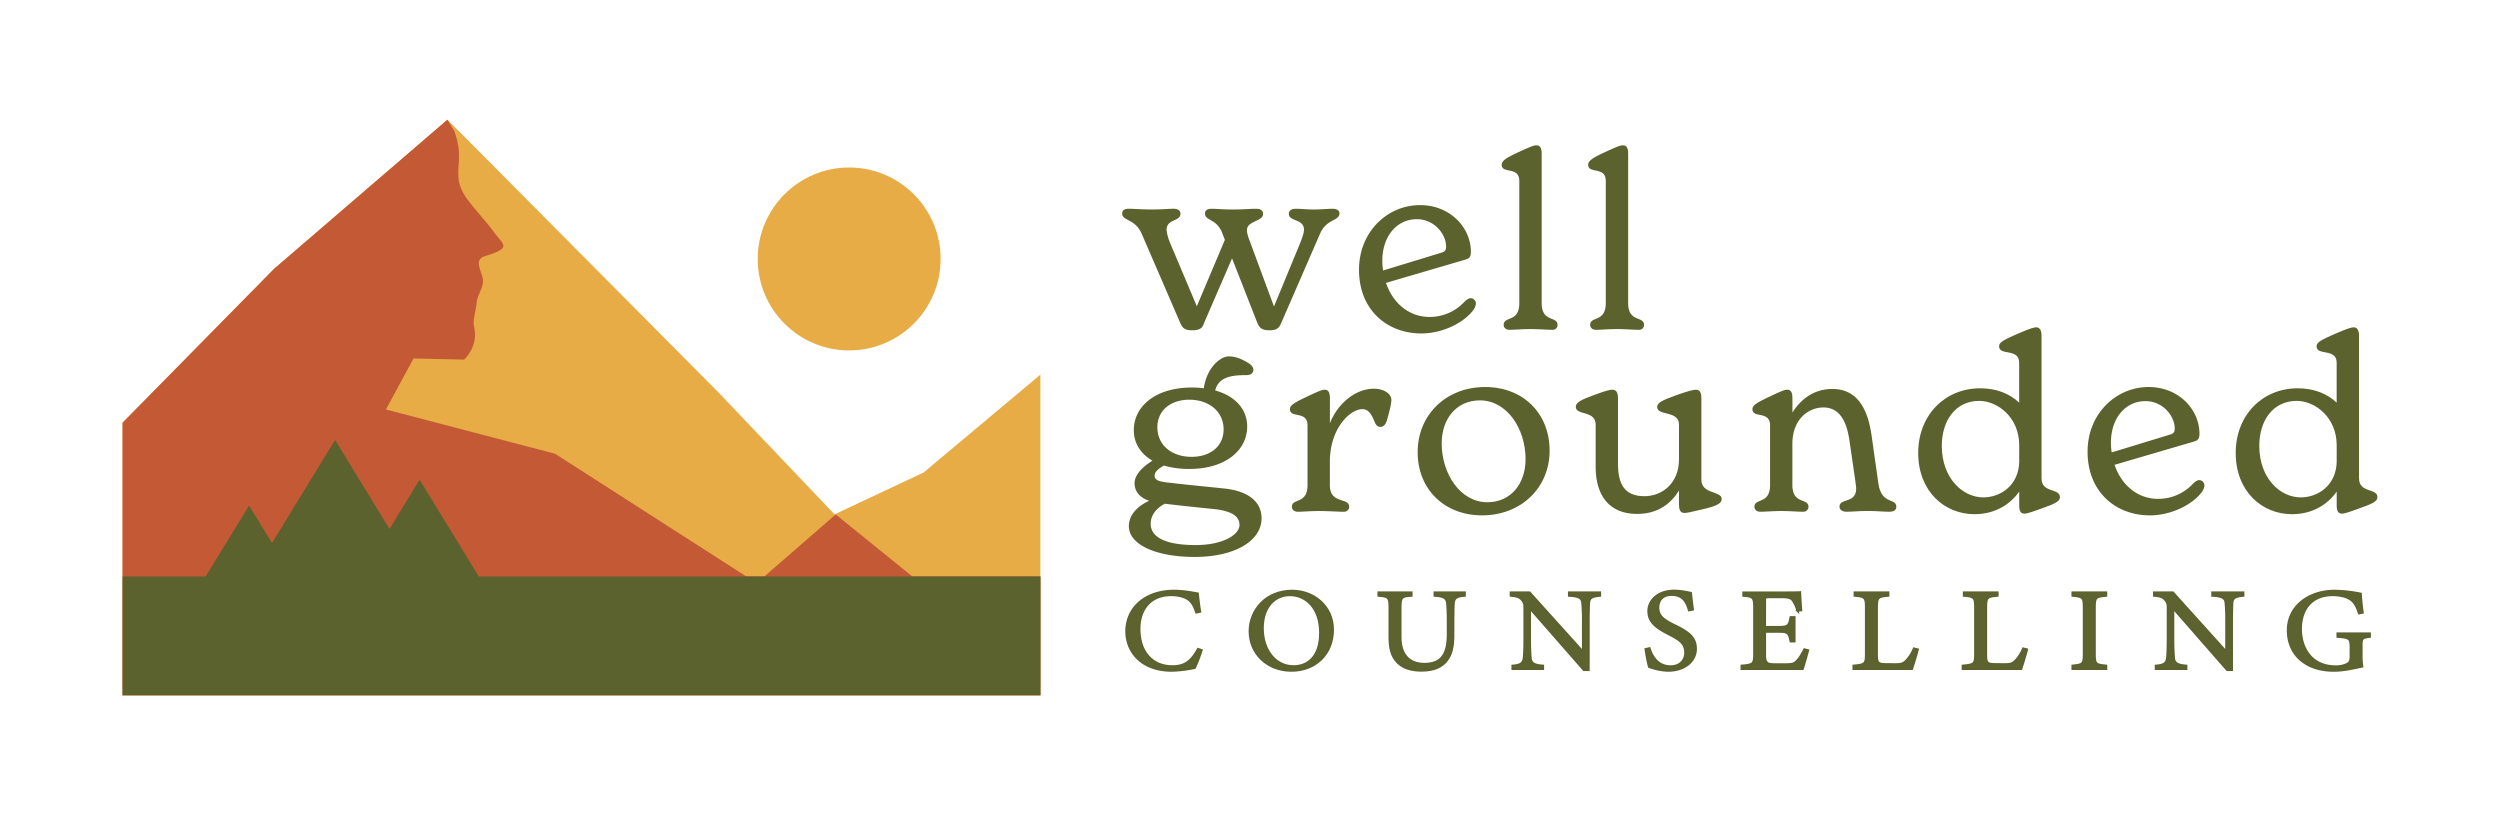 <svg id="Layer_1" data-name="Layer 1" xmlns="http://www.w3.org/2000/svg" viewBox="0 0 1902 620.04"><rect x="0" y="0" width="1902" height="620.04" fill="#333333" stroke="none"/><defs><style>.cls-1{fill:#f4f2e9;}.cls-2{fill:#e7ac46;}.cls-3{fill:#c45a35;}.cls-4{fill:#5c622e;}.cls-5{fill:#5d632e;stroke:#5c612f;stroke-miterlimit:10;stroke-width:1.57px;}.cls-6{fill:#fff;}</style></defs><title>wellgrounded-horizontal-allsizes</title><rect class="cls-1" x="640.98" y="-640.98" width="620.04" height="1902" transform="translate(1261.02 -640.98) rotate(90)"/><polygon class="cls-2" points="93.26 528.97 791.53 528.97 791.53 285.01 702.67 359.49 634.92 391.32 546.57 298.5 352.94 103.63 340.38 91.07 340.37 91.09 208.53 204.56 93.26 321.59 93.26 528.97"/><path class="cls-3" d="M791.55,438.55V529H93.25V321.6L208.51,204.53,340.36,91.08l5.25,8.47c6.2,17.49,2.38,24.06,3.18,35.62.26,5.24,2.86,10.91,6,15.36,6.51,9.17,14.67,17.33,21.25,26.4,6.78,9.43,14,11.49-6.68,17.8-8.43,2.6-4.35,8.74-2.28,16.16,2.07,7.11-4.13,12.62-4.56,20.3-.47,5.88-3.12,12.19-1.8,17.54,3.6,14.79-7.58,24.86-7.58,24.86l-38.52-.85-21,38.79,128.72,33.7,145.42,93.32h13.77l54.27-47.16,58.29,47.16Z"/><polygon class="cls-4" points="364.31 438.58 319.24 364.96 296.33 402.38 254.94 334.68 206.94 413.08 189.51 384.57 156.44 438.58 93.26 438.58 93.26 528.97 791.53 528.97 791.53 438.58 364.31 438.58"/><circle class="cls-2" cx="646.04" cy="197.01" r="69.58"/><path class="cls-4" d="M1019.06,162.33c0,5.92-9.81,4.08-14.72,15.35L974.9,245.37c-1.7,3.89-3,5.92-9.06,5.92-6.42,0-7.93-2.41-9.44-6.11l-19.06-48.63L916.2,245.37c-1.13,3-1.88,5.92-9.25,5.92-6.22,0-7.54-2.22-9.24-6.11L868.45,177.5c-5.09-11.28-14.72-9.25-14.72-15.17,0-2.4,2.08-3.51,4.53-3.51,4.91,0,10.19.56,18.31.56,7.17,0,12.27-.56,16.23-.56,3,0,5.28,1.11,5.28,3.89,0,5.91-10.56,3.7-10.56,12.2a35.5,35.5,0,0,0,2.64,9.8L910.54,233l21.33-50.49-1.89-5c-4.34-11.47-13.21-9.25-13.21-15.17,0-2.4,2.07-3.51,4.72-3.51,4.72,0,8.68.56,16.61.56,7.17,0,13.59-.56,17.55-.56,3.21,0,5.28,1.11,5.28,3.89,0,5.91-12.26,5.17-12.26,12.39,0,2,.75,4.8,2.64,9.61l17.93,48.46,20-48.46c2.08-5.36,2.83-8.13,2.83-10,0-8.32-11.51-6.11-11.51-12,0-2.78,2.27-3.89,5.28-3.89,3.78,0,8.69.56,13.78.56,5.29,0,10-.56,14.54-.56C1016.61,158.82,1019.06,159.93,1019.06,162.33Z"/><path class="cls-4" d="M1122.83,231.13a9.4,9.4,0,0,1-1.7,4.44c-7,9.8-23.4,18.12-39.82,18.12-25.67,0-47.38-17.57-47.38-48.45,0-29,21.71-49.19,46.43-49.19,23.22,0,38.69,17.38,38.69,35.5,0,3.89-1.13,5-4,5.92l-60.58,17.75c5.09,15.17,17.36,25.9,33,25.9a35.84,35.84,0,0,0,26.61-11.47c1.89-1.85,3.4-2.77,4.91-2.77A4,4,0,0,1,1122.83,231.13Zm-71.15-32.73a46.83,46.83,0,0,0,.56,7.4l43.6-13.32c3.39-.93,4.34-1.85,4.34-5,0-9.25-8.87-20.72-22.27-20.72C1063,166.77,1051.68,179.35,1051.68,198.4Z"/><path class="cls-4" d="M1144,247.22c0-7,11.89-1.66,11.89-16.65V137.74c0-11.47-13.4-5.18-13.4-12.39,0-3,3.21-5.18,13.21-9.8,9.63-4.44,11.51-5,13.21-5,3,0,4,2.4,4,6.47V230.57c0,15,12.07,9.62,12.07,16.65a3.67,3.67,0,0,1-4,3.7c-4.15,0-9.81-.56-16.61-.56-6.6,0-11.89.56-16,.56C1145.36,250.92,1144,248.88,1144,247.22Z"/><path class="cls-4" d="M1209.79,247.22c0-7,11.89-1.66,11.89-16.65V137.74c0-11.47-13.4-5.18-13.4-12.39,0-3,3.21-5.18,13.21-9.8,9.63-4.44,11.52-5,13.21-5,3,0,4,2.4,4,6.47V230.57c0,15,12.08,9.62,12.08,16.65a3.68,3.68,0,0,1-4,3.7c-4.15,0-9.81-.56-16.6-.56-6.61,0-11.9.56-16,.56C1211.11,250.92,1209.79,248.88,1209.79,247.22Z"/><path class="cls-4" d="M959.8,394.32c0,17.19-20.38,29.4-50.77,29.4-29.82,0-50.2-9.43-50.2-23.48,0-7.77,5.66-14.8,15.47-19.24-7.35-2.4-11.13-7.4-11.13-13.32,0-6.84,6.8-12.94,13.59-17.19-8.87-5.18-14.16-13.13-14.16-23.31,0-17.56,15.86-32.36,44.35-32.36a69.4,69.4,0,0,1,8.88.56c2.45-16.27,13-24.23,18.87-24.23,5.1,0,9.44,1.67,14.72,4.81,2.27,1.48,4.15,3.15,4.15,5.36s-1.51,4.07-5.28,4.07c-10.76,0-21.14,1.11-23.78,11.65,15.1,4.26,24.35,14.06,24.35,27.56,0,17.19-15.48,32.17-44.17,32.17a68.3,68.3,0,0,1-19.25-2.58c-3.58,2.21-7,4.43-7,7.77,0,3.14,3,4.43,10.19,5.17,17,2,35.48,3.7,41.9,4.44C948.86,373.23,959.8,381.19,959.8,394.32Zm-16.8,5c0-6.66-6.22-10.54-19.06-12-13-1.3-25.29-2.59-37.75-4.07-5.85,3-10.75,8.32-10.75,15.16,0,10.92,12.45,16.28,34.35,16.28C930.36,414.66,943,406.89,943,399.31ZM880.53,325c0,13.87,11.14,22.56,26.05,22.56,14.15,0,24.34-7.95,24.34-20.9,0-13.68-11.32-22.56-26-22.56C890.73,304.07,880.53,312.21,880.53,325Z"/><path class="cls-4" d="M1058.56,304.25c0,2.78-1.13,7.4-3.39,15.54-1,3.14-2.46,5-5.1,5-2.45,0-3.59-2-4.72-5-2.45-5.74-4.9-8.51-8.87-8.51-9.06,0-24.72,14.24-24.72,40.13V369c0,15,14.72,9.06,14.72,16.65a3.84,3.84,0,0,1-4.15,3.69c-4.72,0-11.33-.55-19.07-.55-6.6,0-11.89.55-15.85.55-3.21,0-4.53-2-4.53-3.69,0-7,11.89-1.67,11.89-16.65V323.67c0-11.46-13.4-5.18-13.4-12.39,0-2.95,3.4-5,13.21-9.62,9.63-4.62,11.7-5.17,13.21-5.17,3,0,4,2.4,4,6.47V322c6.22-15.72,20-26.26,33.4-26.26C1053.09,295.75,1058.56,299.63,1058.56,304.25Z"/><path class="cls-4" d="M1078.55,344c0-28.48,21.7-49.56,51.33-49.56,28.88,0,49.07,20,49.07,48.46,0,28.29-21.89,49.19-51.33,49.19C1098.74,392.1,1078.55,372.12,1078.55,344Zm82.1,5.37c0-23.3-14.16-44.76-34.73-44.76-17.93,0-29.07,14.06-29.07,32.74,0,23.12,14.16,44.75,34.73,44.75C1149.51,382.11,1160.65,367.87,1160.65,349.38Z"/><path class="cls-4" d="M1309.87,379.52c0,3.51-3.39,5.37-15.28,8.14-8.31,2-11.33,2.59-13.21,2.59-3.4,0-4-3.33-4-6.29V373.23c-6,9.62-15.66,17.76-31.89,17.76-21.33,0-31.52-14.06-31.52-35.88v-32c0-11.1-15.1-6.85-15.1-13.5,0-3.33,3.21-5.18,14.34-9.25,9.63-3.51,12.08-3.88,13.4-3.88,4,0,4.35,3.69,4.35,6.65v49.38c0,14.8,4.15,25,20.19,25,13,0,26.23-9.43,26.23-28.11V323.12c0-11.1-16.6-6.47-16.6-13.5,0-3.15,3.39-5,15.85-9.44,9.06-3.14,12.26-3.69,13.78-3.69,3.39,0,4,3.33,4,6.65v61.77C1294.4,376.19,1309.87,373.42,1309.87,379.52Z"/><path class="cls-4" d="M1442.72,385.63c0,2.58-2.26,3.69-5.28,3.69-4.91,0-8.87-.55-16.42-.55-7.74,0-11.14.55-16.23.55-3.4,0-5.29-1.66-5.29-3.88,0-6.66,12.65-2.22,12.65-13.69,0-1.47-.38-3.69-.57-5.55L1407.05,335c-1.51-9.43-4.91-25-19.82-25-11.32,0-23.59,8.87-23.59,27.74V369c0,15,12.27,9.62,12.27,16.65a3.84,3.84,0,0,1-4.15,3.69c-4.15,0-9.81-.55-16.61-.55-6.61,0-11.89.55-15.85.55-3.21,0-4.53-2-4.53-3.69,0-7,11.89-1.67,11.89-16.65V323.67c0-11.46-13.4-5.18-13.4-12.39,0-2.95,3.39-5,13.21-9.62,9.63-4.62,11.7-5.17,13.21-5.17,3,0,4,2.4,4,6.47v10.91c6-9.62,15.86-17.94,30.39-17.94,22.46,0,27.93,21.46,30,36.62l4.9,34.58C1431.21,384.51,1442.72,378.41,1442.72,385.63Z"/><path class="cls-4" d="M1567.21,378.23c0,3.14-3.59,5-14.16,8.69-9.06,3.33-11.51,3.88-12.83,3.88-4,0-4-4.25-4-6.65V374c-7,10-18.68,17.2-34,17.2-22.84,0-42.85-17.38-42.85-46.6,0-28.85,20.39-49.19,47.18-49.19,12.84,0,22.84,4.44,29.63,10.91V276c0-11.47-15.28-5-15.28-12.58,0-3,3.4-4.8,14-9.42,9.24-4.08,12.83-5,14.15-5,3.21,0,4.15,3,4.15,6.48V364C1553.24,375.27,1567.21,371.2,1567.21,378.23Zm-31-27.93V338.65c0-21.08-16.41-33.66-30.38-33.66-18.12,0-28.5,15-28.5,34.22,0,24.78,16.05,39.2,31.52,39.2C1521.91,378.41,1536.25,369.35,1536.25,350.3Z"/><path class="cls-4" d="M1677.12,369.54a9.3,9.3,0,0,1-1.7,4.43c-7,9.8-23.4,18.13-39.82,18.13-25.66,0-47.37-17.57-47.37-48.45,0-29,21.71-49.2,46.43-49.2,23.21,0,38.69,17.38,38.69,35.51,0,3.88-1.13,5-4,5.92l-60.59,17.75c5.1,15.17,17.37,25.89,33,25.89a35.89,35.89,0,0,0,26.61-11.46c1.89-1.86,3.4-2.78,4.91-2.78A4,4,0,0,1,1677.12,369.54ZM1606,336.8a46.82,46.82,0,0,0,.57,7.4l43.59-13.32c3.4-.92,4.35-1.84,4.35-5,0-9.24-8.87-20.71-22.28-20.71C1617.3,305.18,1606,317.75,1606,336.8Z"/><path class="cls-4" d="M1808.75,378.23c0,3.14-3.59,5-14.16,8.69-9.06,3.33-11.51,3.88-12.83,3.88-4,0-4-4.25-4-6.65V374c-7,10-18.68,17.2-34,17.2-22.83,0-42.84-17.38-42.84-46.6,0-28.85,20.38-49.19,47.18-49.19,12.84,0,22.84,4.44,29.63,10.91V276c0-11.47-15.28-5-15.28-12.58,0-3,3.39-4.8,14-9.42,9.25-4.08,12.83-5,14.16-5,3.21,0,4.15,3,4.15,6.48V364C1794.78,375.27,1808.75,371.2,1808.75,378.23Zm-31-27.93V338.65c0-21.08-16.42-33.66-30.38-33.66-18.12,0-28.5,15-28.5,34.22,0,24.78,16,39.2,31.52,39.2C1763.45,378.41,1777.79,369.35,1777.79,350.3Z"/><path class="cls-5" d="M914.23,494.61A110.23,110.23,0,0,1,909,508.14a92.79,92.79,0,0,1-17.52,2.15c-22.88,0-34.56-14.25-34.56-29.93,0-18.27,14.84-30.91,36.28-30.91,8.23,0,14.94,1.62,18.1,2.07.38,4,1.05,9.4,1.81,13.88l-3,.63c-1.92-6-4.22-9.67-9.1-11.56a27.66,27.66,0,0,0-10-1.7c-15.8,0-24.13,10.93-24.13,25.71,0,17.29,9.58,28.41,25.09,28.41,9.76,0,14.55-4.22,19.43-13.18Z"/><path class="cls-5" d="M983.11,449.45c16.38,0,31,11.74,31,29.57,0,19.26-14,31.27-31.59,31.27-18.38,0-31.79-13.08-31.79-29.93C950.75,464.32,962.91,449.45,983.11,449.45Zm-1.91,3.32c-10.72,0-20.49,8.42-20.49,25.18s9.77,28.94,23.36,28.94c11.59,0,20.3-8.07,20.3-25.36C1004.37,462.72,993.74,452.77,981.2,452.77Z"/><path class="cls-5" d="M1114.41,453.22c-6,.36-8.23,1.79-8.42,5.91-.1,2.06-.29,5.83-.29,14.06v9.68c0,9.14-1.15,16.13-6.7,21.59-4.5,4.4-11,5.74-17.62,5.74-5.55,0-11.49-1.07-15.7-4.12-5.75-4.12-8.52-10.31-8.52-20.79V462.45c0-8.07-.77-8.6-8.43-9.23v-2.51h25.18v2.51c-7.66.44-8.42,1.16-8.42,9.23v22.39c0,13.09,6.6,20.25,18.09,20.25,13.6,0,17.91-7.88,17.91-22.76v-9.14c0-8.23-.29-11.64-.48-14.06-.29-4-2.49-5.55-9.58-5.91v-2.51h23Z"/><path class="cls-5" d="M1217.36,453.22c-6.13.63-8.14,1.52-8.43,5.64-.09,2.87-.28,6.63-.28,15v35.92H1205l-41-46.86v22.4c0,8.07.29,12.1.48,14.7.19,4.57,2.59,5.91,9.48,6.44v2.51h-23.27v-2.51c5.94-.44,8.24-1.79,8.62-6.17.29-2.87.48-6.9.48-15.06V462.36c0-2.51-.19-3.95-1.91-5.92-1.82-2.24-3.83-2.78-8.53-3.22v-2.51h14.37l40.59,45.06V473.83a144,144,0,0,0-.48-14.88c-.29-4-2.49-5.29-10.15-5.73v-2.51h23.65Z"/><path class="cls-5" d="M1284.93,464.32c-1.63-5.91-4.31-11.73-13.31-11.73-7.47,0-10,5.11-10,9.77,0,6.18,4.21,9.31,12.16,13.16,11.49,5.56,16.46,9.68,16.46,18.19,0,9.41-8.71,16.58-21.06,16.58a42.4,42.4,0,0,1-14.65-3,116.35,116.35,0,0,1-2.58-13.43l3-.72c1.91,6,6.12,13.79,16.08,13.79,6.89,0,11.11-4.47,11.11-10.3,0-6.9-3.93-9.68-12.35-14-10.06-5.1-15.7-9.4-15.7-17.73,0-8,7.08-15.51,19.72-15.51,5.36,0,10.62,1.35,12.64,1.7.38,3.23.76,6.81,1.53,12.64Z"/><path class="cls-5" d="M1375.62,494.7c-.57,2.33-3.16,11.56-4.12,14.24H1325v-2.51c8.91-.62,9.58-1.43,9.58-8.77V462.27c0-8-1-8.42-8.24-9v-2.51h29.3c9,0,12.73-.09,13.88-.18.1,2.24.48,9,.87,13.71l-2.88.45a28.74,28.74,0,0,0-2.87-6.81c-1.53-3-3.73-3.59-9.48-3.59H1346c-3,0-3.16.27-3.16,2.87V477h10.63c7.18,0,7.65-1.34,8.8-7.44h3V488h-3c-1.24-6.45-2-7.35-8.9-7.35h-10.53v17.83c0,6.27,2.1,6.81,6.89,6.9h8.91c5.84,0,6.79-.8,8.9-3.13,1.82-1.89,3.83-5.56,5.17-8.25Z"/><path class="cls-5" d="M1459.06,494.07c-.58,2.78-3.45,12.1-4.41,14.87h-44.52v-2.51c8.72-.8,9.48-1.25,9.48-8.87V462c0-7.62-1-8.07-8.61-8.78v-2.51h25.65v2.51c-7.66.71-8.71,1.07-8.71,8.78v36.46c0,5.46.77,6.72,6.22,6.81l7.57.09c4.88,0,6.32-.53,8.52-2.78a30,30,0,0,0,5.84-9.22Z"/><path class="cls-5" d="M1542.16,494.07c-.58,2.78-3.45,12.1-4.41,14.87h-44.52v-2.51c8.72-.8,9.48-1.25,9.48-8.87V462c0-7.62-1-8.07-8.61-8.78v-2.51h25.65v2.51c-7.66.71-8.71,1.07-8.71,8.78v36.46c0,5.46.77,6.72,6.22,6.81l7.57.09c4.88,0,6.32-.53,8.52-2.78a30,30,0,0,0,5.84-9.22Z"/><path class="cls-5" d="M1576.75,508.94v-2.51c7.85-.8,8.62-1.16,8.62-8.77V462.09c0-7.71-.77-8.07-8.62-8.87v-2.51h25.66v2.51c-8,.8-8.71,1.16-8.71,8.87v35.57c0,7.7.76,8,8.71,8.77v2.51Z"/><path class="cls-5" d="M1706.78,453.22c-6.13.63-8.14,1.52-8.43,5.64-.09,2.87-.28,6.63-.28,15v35.92h-3.64l-41-46.86v22.4c0,8.07.29,12.1.48,14.7.19,4.57,2.58,5.91,9.48,6.44v2.51h-23.27v-2.51c5.94-.44,8.24-1.79,8.62-6.17.29-2.87.48-6.9.48-15.06V462.36c0-2.51-.19-3.95-1.92-5.92-1.82-2.24-3.83-2.78-8.52-3.22v-2.51h14.36l40.6,45.06V473.83a144,144,0,0,0-.48-14.88c-.29-4-2.49-5.29-10.15-5.73v-2.51h23.65Z"/><path class="cls-5" d="M1803,484.49c-5.93.71-6.32,1.25-6.32,6.54v7.52a45.88,45.88,0,0,0,.58,8.51c-5.94,1.26-13.7,3.23-21.74,3.23-21.73,0-34.94-12.63-34.94-30.64,0-18.91,16.47-30.2,35.61-30.2a105.09,105.09,0,0,1,19.92,2.24c.19,3.32.67,8.78,1.44,14.43l-2.88.53c-2.3-7.61-5.07-10.83-11.11-12.72a34.56,34.56,0,0,0-8.9-1.16c-14.64,0-24.12,9.41-24.12,25.8,0,14.25,7.85,28.4,26.42,28.4a20.21,20.21,0,0,0,8.14-1.52c2-1.07,3.26-2.06,3.26-5.73v-7.35c0-6.54-.77-7.26-10-7.88v-2.6H1803Z"/><rect class="cls-6" x="640.98" y="-640.98" width="620.04" height="1902" transform="translate(1261.02 -640.98) rotate(90)"/><polygon class="cls-2" points="93.26 528.97 791.53 528.97 791.53 285.01 702.67 359.49 634.92 391.32 546.57 298.5 352.94 103.63 340.38 91.07 340.37 91.09 208.53 204.56 93.26 321.59 93.26 528.97"/><path class="cls-3" d="M791.55,438.55V529H93.25V321.6L208.51,204.53,340.36,91.08l5.25,8.47c6.2,17.49,2.38,24.06,3.18,35.62.26,5.24,2.86,10.91,6,15.36,6.51,9.17,14.67,17.33,21.25,26.4,6.78,9.43,14,11.49-6.68,17.8-8.43,2.6-4.35,8.74-2.28,16.16,2.07,7.11-4.13,12.62-4.56,20.3-.47,5.88-3.12,12.19-1.8,17.54,3.6,14.79-7.58,24.86-7.58,24.86l-38.52-.85-21,38.79,128.72,33.7,145.42,93.32h13.77l54.27-47.16,58.29,47.16Z"/><polygon class="cls-4" points="364.31 438.58 319.24 364.96 296.33 402.38 254.94 334.68 206.94 413.08 189.51 384.57 156.44 438.58 93.26 438.58 93.26 528.97 791.53 528.97 791.53 438.58 364.31 438.58"/><circle class="cls-2" cx="646.04" cy="197.01" r="69.58"/><path class="cls-4" d="M1019.06,162.33c0,5.92-9.81,4.08-14.72,15.35L974.9,245.37c-1.7,3.89-3,5.92-9.06,5.92-6.42,0-7.93-2.41-9.44-6.11l-19.06-48.63L916.2,245.37c-1.13,3-1.88,5.92-9.25,5.92-6.22,0-7.54-2.22-9.24-6.11L868.45,177.5c-5.09-11.28-14.72-9.25-14.72-15.17,0-2.4,2.08-3.51,4.53-3.51,4.91,0,10.19.56,18.31.56,7.17,0,12.27-.56,16.23-.56,3,0,5.28,1.11,5.28,3.89,0,5.91-10.56,3.7-10.56,12.2a35.5,35.5,0,0,0,2.64,9.8L910.54,233l21.33-50.49-1.89-5c-4.34-11.47-13.21-9.25-13.21-15.17,0-2.4,2.07-3.51,4.72-3.51,4.72,0,8.68.56,16.61.56,7.17,0,13.59-.56,17.55-.56,3.21,0,5.28,1.11,5.28,3.89,0,5.91-12.26,5.17-12.26,12.39,0,2,.75,4.8,2.64,9.61l17.93,48.46,20-48.46c2.08-5.36,2.83-8.13,2.83-10,0-8.32-11.51-6.11-11.51-12,0-2.78,2.27-3.89,5.28-3.89,3.78,0,8.69.56,13.78.56,5.29,0,10-.56,14.54-.56C1016.61,158.82,1019.06,159.93,1019.06,162.33Z"/><path class="cls-4" d="M1122.83,231.13a9.4,9.4,0,0,1-1.7,4.44c-7,9.8-23.4,18.12-39.82,18.12-25.67,0-47.38-17.57-47.38-48.45,0-29,21.71-49.19,46.43-49.19,23.22,0,38.69,17.38,38.69,35.5,0,3.89-1.13,5-4,5.92l-60.58,17.75c5.09,15.17,17.36,25.9,33,25.9a35.84,35.84,0,0,0,26.61-11.47c1.89-1.85,3.4-2.77,4.91-2.77A4,4,0,0,1,1122.83,231.13Zm-71.15-32.73a46.83,46.83,0,0,0,.56,7.4l43.6-13.32c3.39-.93,4.34-1.85,4.34-5,0-9.25-8.87-20.72-22.27-20.72C1063,166.77,1051.68,179.35,1051.68,198.4Z"/><path class="cls-4" d="M1144,247.22c0-7,11.89-1.66,11.89-16.65V137.74c0-11.47-13.4-5.18-13.4-12.39,0-3,3.21-5.18,13.21-9.8,9.63-4.44,11.51-5,13.21-5,3,0,4,2.4,4,6.47V230.57c0,15,12.07,9.62,12.07,16.65a3.67,3.67,0,0,1-4,3.7c-4.15,0-9.81-.56-16.61-.56-6.6,0-11.89.56-16,.56C1145.36,250.92,1144,248.88,1144,247.22Z"/><path class="cls-4" d="M1209.79,247.22c0-7,11.89-1.66,11.89-16.65V137.74c0-11.47-13.4-5.18-13.4-12.39,0-3,3.21-5.18,13.21-9.8,9.63-4.44,11.52-5,13.21-5,3,0,4,2.4,4,6.47V230.57c0,15,12.08,9.62,12.08,16.65a3.68,3.68,0,0,1-4,3.7c-4.15,0-9.81-.56-16.6-.56-6.61,0-11.9.56-16,.56C1211.11,250.92,1209.79,248.88,1209.79,247.22Z"/><path class="cls-4" d="M959.8,394.32c0,17.19-20.38,29.4-50.77,29.4-29.82,0-50.2-9.43-50.2-23.48,0-7.77,5.66-14.8,15.47-19.24-7.35-2.4-11.13-7.4-11.13-13.32,0-6.84,6.8-12.94,13.59-17.19-8.87-5.18-14.16-13.13-14.16-23.31,0-17.56,15.86-32.36,44.35-32.36a69.4,69.4,0,0,1,8.88.56c2.45-16.27,13-24.23,18.87-24.23,5.1,0,9.44,1.67,14.72,4.81,2.27,1.48,4.15,3.15,4.15,5.36s-1.51,4.07-5.28,4.07c-10.76,0-21.14,1.11-23.78,11.65,15.1,4.26,24.35,14.06,24.35,27.56,0,17.19-15.48,32.17-44.17,32.17a68.3,68.3,0,0,1-19.25-2.58c-3.58,2.21-7,4.43-7,7.77,0,3.14,3,4.43,10.19,5.17,17,2,35.48,3.7,41.9,4.44C948.86,373.23,959.8,381.19,959.8,394.32Zm-16.8,5c0-6.66-6.22-10.54-19.06-12-13-1.3-25.29-2.59-37.75-4.07-5.85,3-10.75,8.32-10.75,15.16,0,10.92,12.45,16.28,34.35,16.28C930.36,414.66,943,406.89,943,399.31ZM880.53,325c0,13.87,11.14,22.56,26.05,22.56,14.15,0,24.34-7.95,24.34-20.9,0-13.68-11.32-22.56-26-22.56C890.73,304.07,880.53,312.21,880.53,325Z"/><path class="cls-4" d="M1058.56,304.25c0,2.78-1.13,7.4-3.39,15.54-1,3.14-2.46,5-5.1,5-2.45,0-3.59-2-4.72-5-2.45-5.74-4.9-8.51-8.87-8.51-9.06,0-24.72,14.24-24.72,40.13V369c0,15,14.72,9.06,14.72,16.65a3.84,3.84,0,0,1-4.15,3.69c-4.72,0-11.33-.55-19.07-.55-6.6,0-11.89.55-15.85.55-3.21,0-4.53-2-4.53-3.69,0-7,11.89-1.67,11.89-16.65V323.67c0-11.46-13.4-5.18-13.4-12.39,0-2.95,3.4-5,13.21-9.62,9.63-4.62,11.7-5.17,13.21-5.17,3,0,4,2.4,4,6.47V322c6.22-15.72,20-26.26,33.4-26.26C1053.09,295.75,1058.56,299.63,1058.56,304.25Z"/><path class="cls-4" d="M1078.55,344c0-28.48,21.7-49.56,51.33-49.56,28.88,0,49.07,20,49.07,48.46,0,28.29-21.89,49.19-51.33,49.19C1098.74,392.1,1078.55,372.12,1078.55,344Zm82.1,5.37c0-23.3-14.16-44.76-34.73-44.76-17.93,0-29.07,14.06-29.07,32.74,0,23.12,14.16,44.75,34.73,44.75C1149.51,382.11,1160.65,367.87,1160.65,349.38Z"/><path class="cls-4" d="M1309.87,379.52c0,3.51-3.39,5.37-15.28,8.14-8.31,2-11.33,2.59-13.21,2.59-3.4,0-4-3.33-4-6.29V373.23c-6,9.62-15.66,17.76-31.89,17.76-21.33,0-31.52-14.06-31.52-35.88v-32c0-11.1-15.1-6.85-15.1-13.5,0-3.33,3.21-5.18,14.34-9.25,9.63-3.51,12.08-3.88,13.4-3.88,4,0,4.35,3.69,4.35,6.65v49.38c0,14.8,4.15,25,20.19,25,13,0,26.23-9.43,26.23-28.11V323.12c0-11.1-16.6-6.47-16.6-13.5,0-3.15,3.39-5,15.85-9.44,9.06-3.14,12.26-3.69,13.78-3.69,3.39,0,4,3.33,4,6.65v61.77C1294.4,376.19,1309.87,373.42,1309.87,379.52Z"/><path class="cls-4" d="M1442.72,385.63c0,2.58-2.26,3.69-5.28,3.69-4.91,0-8.87-.55-16.42-.55-7.74,0-11.14.55-16.23.55-3.4,0-5.29-1.66-5.29-3.88,0-6.66,12.65-2.22,12.65-13.69,0-1.47-.38-3.69-.57-5.55L1407.05,335c-1.51-9.43-4.91-25-19.82-25-11.32,0-23.59,8.87-23.59,27.74V369c0,15,12.27,9.62,12.27,16.65a3.84,3.84,0,0,1-4.15,3.69c-4.15,0-9.81-.55-16.61-.55-6.61,0-11.89.55-15.85.55-3.21,0-4.53-2-4.53-3.69,0-7,11.89-1.67,11.89-16.65V323.67c0-11.46-13.4-5.18-13.4-12.39,0-2.95,3.39-5,13.21-9.62,9.63-4.62,11.7-5.17,13.21-5.17,3,0,4,2.4,4,6.47v10.91c6-9.62,15.86-17.94,30.39-17.94,22.46,0,27.93,21.46,30,36.62l4.9,34.58C1431.21,384.51,1442.72,378.41,1442.72,385.63Z"/><path class="cls-4" d="M1567.21,378.23c0,3.14-3.59,5-14.16,8.69-9.06,3.33-11.51,3.88-12.83,3.88-4,0-4-4.25-4-6.65V374c-7,10-18.68,17.2-34,17.2-22.84,0-42.85-17.38-42.85-46.6,0-28.85,20.39-49.19,47.18-49.19,12.84,0,22.84,4.44,29.63,10.91V276c0-11.47-15.28-5-15.28-12.58,0-3,3.4-4.8,14-9.42,9.24-4.08,12.83-5,14.15-5,3.21,0,4.15,3,4.15,6.48V364C1553.24,375.27,1567.21,371.2,1567.21,378.23Zm-31-27.93V338.65c0-21.08-16.41-33.66-30.38-33.66-18.12,0-28.5,15-28.5,34.22,0,24.78,16.05,39.2,31.52,39.2C1521.91,378.41,1536.25,369.35,1536.25,350.3Z"/><path class="cls-4" d="M1677.12,369.54a9.3,9.3,0,0,1-1.7,4.43c-7,9.8-23.4,18.13-39.82,18.13-25.66,0-47.37-17.57-47.37-48.45,0-29,21.71-49.2,46.43-49.2,23.21,0,38.69,17.38,38.69,35.51,0,3.88-1.13,5-4,5.92l-60.59,17.75c5.1,15.17,17.37,25.89,33,25.89a35.89,35.89,0,0,0,26.61-11.46c1.89-1.86,3.4-2.78,4.91-2.78A4,4,0,0,1,1677.12,369.54ZM1606,336.8a46.82,46.82,0,0,0,.57,7.4l43.59-13.32c3.4-.92,4.35-1.84,4.35-5,0-9.24-8.87-20.71-22.28-20.71C1617.3,305.18,1606,317.75,1606,336.8Z"/><path class="cls-4" d="M1808.75,378.23c0,3.14-3.59,5-14.16,8.69-9.06,3.33-11.51,3.88-12.83,3.88-4,0-4-4.25-4-6.65V374c-7,10-18.68,17.2-34,17.2-22.83,0-42.84-17.38-42.84-46.6,0-28.85,20.38-49.19,47.18-49.19,12.84,0,22.84,4.44,29.63,10.91V276c0-11.47-15.28-5-15.28-12.58,0-3,3.39-4.8,14-9.42,9.25-4.08,12.83-5,14.16-5,3.21,0,4.15,3,4.15,6.48V364C1794.78,375.27,1808.75,371.2,1808.75,378.23Zm-31-27.93V338.65c0-21.08-16.42-33.66-30.38-33.66-18.12,0-28.5,15-28.5,34.22,0,24.78,16,39.2,31.52,39.2C1763.45,378.41,1777.79,369.35,1777.79,350.3Z"/><path class="cls-5" d="M914.23,494.61A110.23,110.23,0,0,1,909,508.14a92.79,92.79,0,0,1-17.52,2.15c-22.88,0-34.56-14.25-34.56-29.93,0-18.27,14.84-30.91,36.28-30.91,8.23,0,14.94,1.62,18.1,2.07.38,4,1.05,9.4,1.81,13.88l-3,.63c-1.92-6-4.22-9.67-9.1-11.56a27.66,27.66,0,0,0-10-1.7c-15.8,0-24.13,10.93-24.13,25.71,0,17.29,9.58,28.41,25.09,28.41,9.76,0,14.55-4.22,19.43-13.18Z"/><path class="cls-5" d="M983.11,449.45c16.38,0,31,11.74,31,29.57,0,19.26-14,31.27-31.59,31.27-18.38,0-31.79-13.08-31.79-29.93C950.75,464.32,962.91,449.45,983.11,449.45Zm-1.91,3.32c-10.72,0-20.49,8.42-20.49,25.18s9.77,28.94,23.36,28.94c11.59,0,20.3-8.07,20.3-25.36C1004.37,462.72,993.74,452.77,981.2,452.77Z"/><path class="cls-5" d="M1114.41,453.22c-6,.36-8.23,1.79-8.42,5.91-.1,2.06-.29,5.83-.29,14.06v9.68c0,9.14-1.15,16.13-6.7,21.59-4.5,4.4-11,5.74-17.62,5.74-5.55,0-11.49-1.07-15.7-4.12-5.75-4.12-8.52-10.31-8.52-20.79V462.45c0-8.07-.77-8.6-8.43-9.23v-2.51h25.18v2.51c-7.66.44-8.42,1.16-8.42,9.23v22.39c0,13.09,6.6,20.25,18.09,20.25,13.6,0,17.91-7.88,17.91-22.76v-9.14c0-8.23-.29-11.64-.48-14.06-.29-4-2.49-5.55-9.58-5.91v-2.51h23Z"/><path class="cls-5" d="M1217.36,453.22c-6.13.63-8.14,1.52-8.43,5.64-.09,2.87-.28,6.63-.28,15v35.92H1205l-41-46.86v22.4c0,8.07.29,12.1.48,14.7.19,4.57,2.59,5.91,9.48,6.44v2.51h-23.27v-2.51c5.94-.44,8.24-1.79,8.62-6.17.29-2.87.48-6.9.48-15.06V462.36c0-2.51-.19-3.95-1.91-5.92-1.82-2.24-3.83-2.78-8.53-3.22v-2.51h14.37l40.59,45.06V473.83a144,144,0,0,0-.48-14.88c-.29-4-2.49-5.29-10.15-5.73v-2.51h23.65Z"/><path class="cls-5" d="M1284.93,464.32c-1.63-5.91-4.31-11.73-13.31-11.73-7.47,0-10,5.11-10,9.77,0,6.18,4.21,9.31,12.16,13.16,11.49,5.56,16.46,9.68,16.46,18.19,0,9.41-8.71,16.58-21.06,16.58a42.4,42.4,0,0,1-14.65-3,116.35,116.35,0,0,1-2.58-13.43l3-.72c1.91,6,6.12,13.79,16.08,13.79,6.89,0,11.11-4.47,11.11-10.3,0-6.9-3.93-9.68-12.35-14-10.06-5.1-15.7-9.4-15.7-17.73,0-8,7.08-15.51,19.72-15.51,5.36,0,10.62,1.35,12.64,1.7.38,3.23.76,6.81,1.53,12.64Z"/><path class="cls-5" d="M1375.62,494.7c-.57,2.33-3.16,11.56-4.12,14.24H1325v-2.51c8.91-.62,9.58-1.43,9.58-8.77V462.27c0-8-1-8.42-8.24-9v-2.51h29.3c9,0,12.73-.09,13.88-.18.1,2.24.48,9,.87,13.71l-2.88.45a28.74,28.74,0,0,0-2.87-6.81c-1.53-3-3.73-3.59-9.48-3.59H1346c-3,0-3.16.27-3.16,2.87V477h10.63c7.18,0,7.65-1.34,8.8-7.44h3V488h-3c-1.24-6.45-2-7.35-8.9-7.35h-10.53v17.83c0,6.27,2.1,6.81,6.89,6.9h8.91c5.84,0,6.79-.8,8.9-3.13,1.82-1.89,3.83-5.56,5.17-8.25Z"/><path class="cls-5" d="M1459.06,494.07c-.58,2.78-3.45,12.1-4.41,14.87h-44.52v-2.51c8.72-.8,9.48-1.25,9.48-8.87V462c0-7.62-1-8.07-8.61-8.78v-2.51h25.65v2.51c-7.66.71-8.71,1.07-8.71,8.78v36.46c0,5.46.77,6.72,6.22,6.81l7.57.09c4.88,0,6.32-.53,8.52-2.78a30,30,0,0,0,5.84-9.22Z"/><path class="cls-5" d="M1542.16,494.07c-.58,2.78-3.45,12.1-4.41,14.87h-44.52v-2.51c8.72-.8,9.48-1.25,9.48-8.87V462c0-7.62-1-8.07-8.61-8.78v-2.51h25.65v2.51c-7.66.71-8.71,1.07-8.71,8.78v36.46c0,5.46.77,6.72,6.22,6.81l7.57.09c4.88,0,6.32-.53,8.52-2.78a30,30,0,0,0,5.84-9.22Z"/><path class="cls-5" d="M1576.75,508.94v-2.51c7.85-.8,8.62-1.16,8.62-8.77V462.09c0-7.71-.77-8.07-8.62-8.87v-2.51h25.66v2.51c-8,.8-8.71,1.16-8.71,8.87v35.57c0,7.7.76,8,8.71,8.77v2.51Z"/><path class="cls-5" d="M1706.78,453.22c-6.13.63-8.14,1.52-8.43,5.64-.09,2.87-.28,6.63-.28,15v35.92h-3.64l-41-46.86v22.4c0,8.07.29,12.1.48,14.7.19,4.57,2.58,5.91,9.48,6.44v2.51h-23.27v-2.51c5.94-.44,8.24-1.79,8.62-6.17.29-2.87.48-6.9.48-15.06V462.36c0-2.51-.19-3.95-1.92-5.92-1.82-2.24-3.83-2.78-8.52-3.22v-2.51h14.36l40.6,45.06V473.83a144,144,0,0,0-.48-14.88c-.29-4-2.49-5.29-10.15-5.73v-2.51h23.65Z"/><path class="cls-5" d="M1803,484.49c-5.93.71-6.32,1.25-6.32,6.54v7.52a45.88,45.88,0,0,0,.58,8.51c-5.94,1.26-13.7,3.23-21.74,3.23-21.73,0-34.94-12.63-34.94-30.64,0-18.91,16.47-30.2,35.61-30.2a105.09,105.09,0,0,1,19.92,2.24c.19,3.32.67,8.78,1.44,14.43l-2.88.53c-2.3-7.61-5.07-10.83-11.11-12.72a34.56,34.56,0,0,0-8.9-1.16c-14.64,0-24.12,9.41-24.12,25.8,0,14.25,7.85,28.4,26.42,28.4a20.21,20.21,0,0,0,8.14-1.52c2-1.07,3.26-2.06,3.26-5.73v-7.35c0-6.54-.77-7.26-10-7.88v-2.6H1803Z"/></svg>
